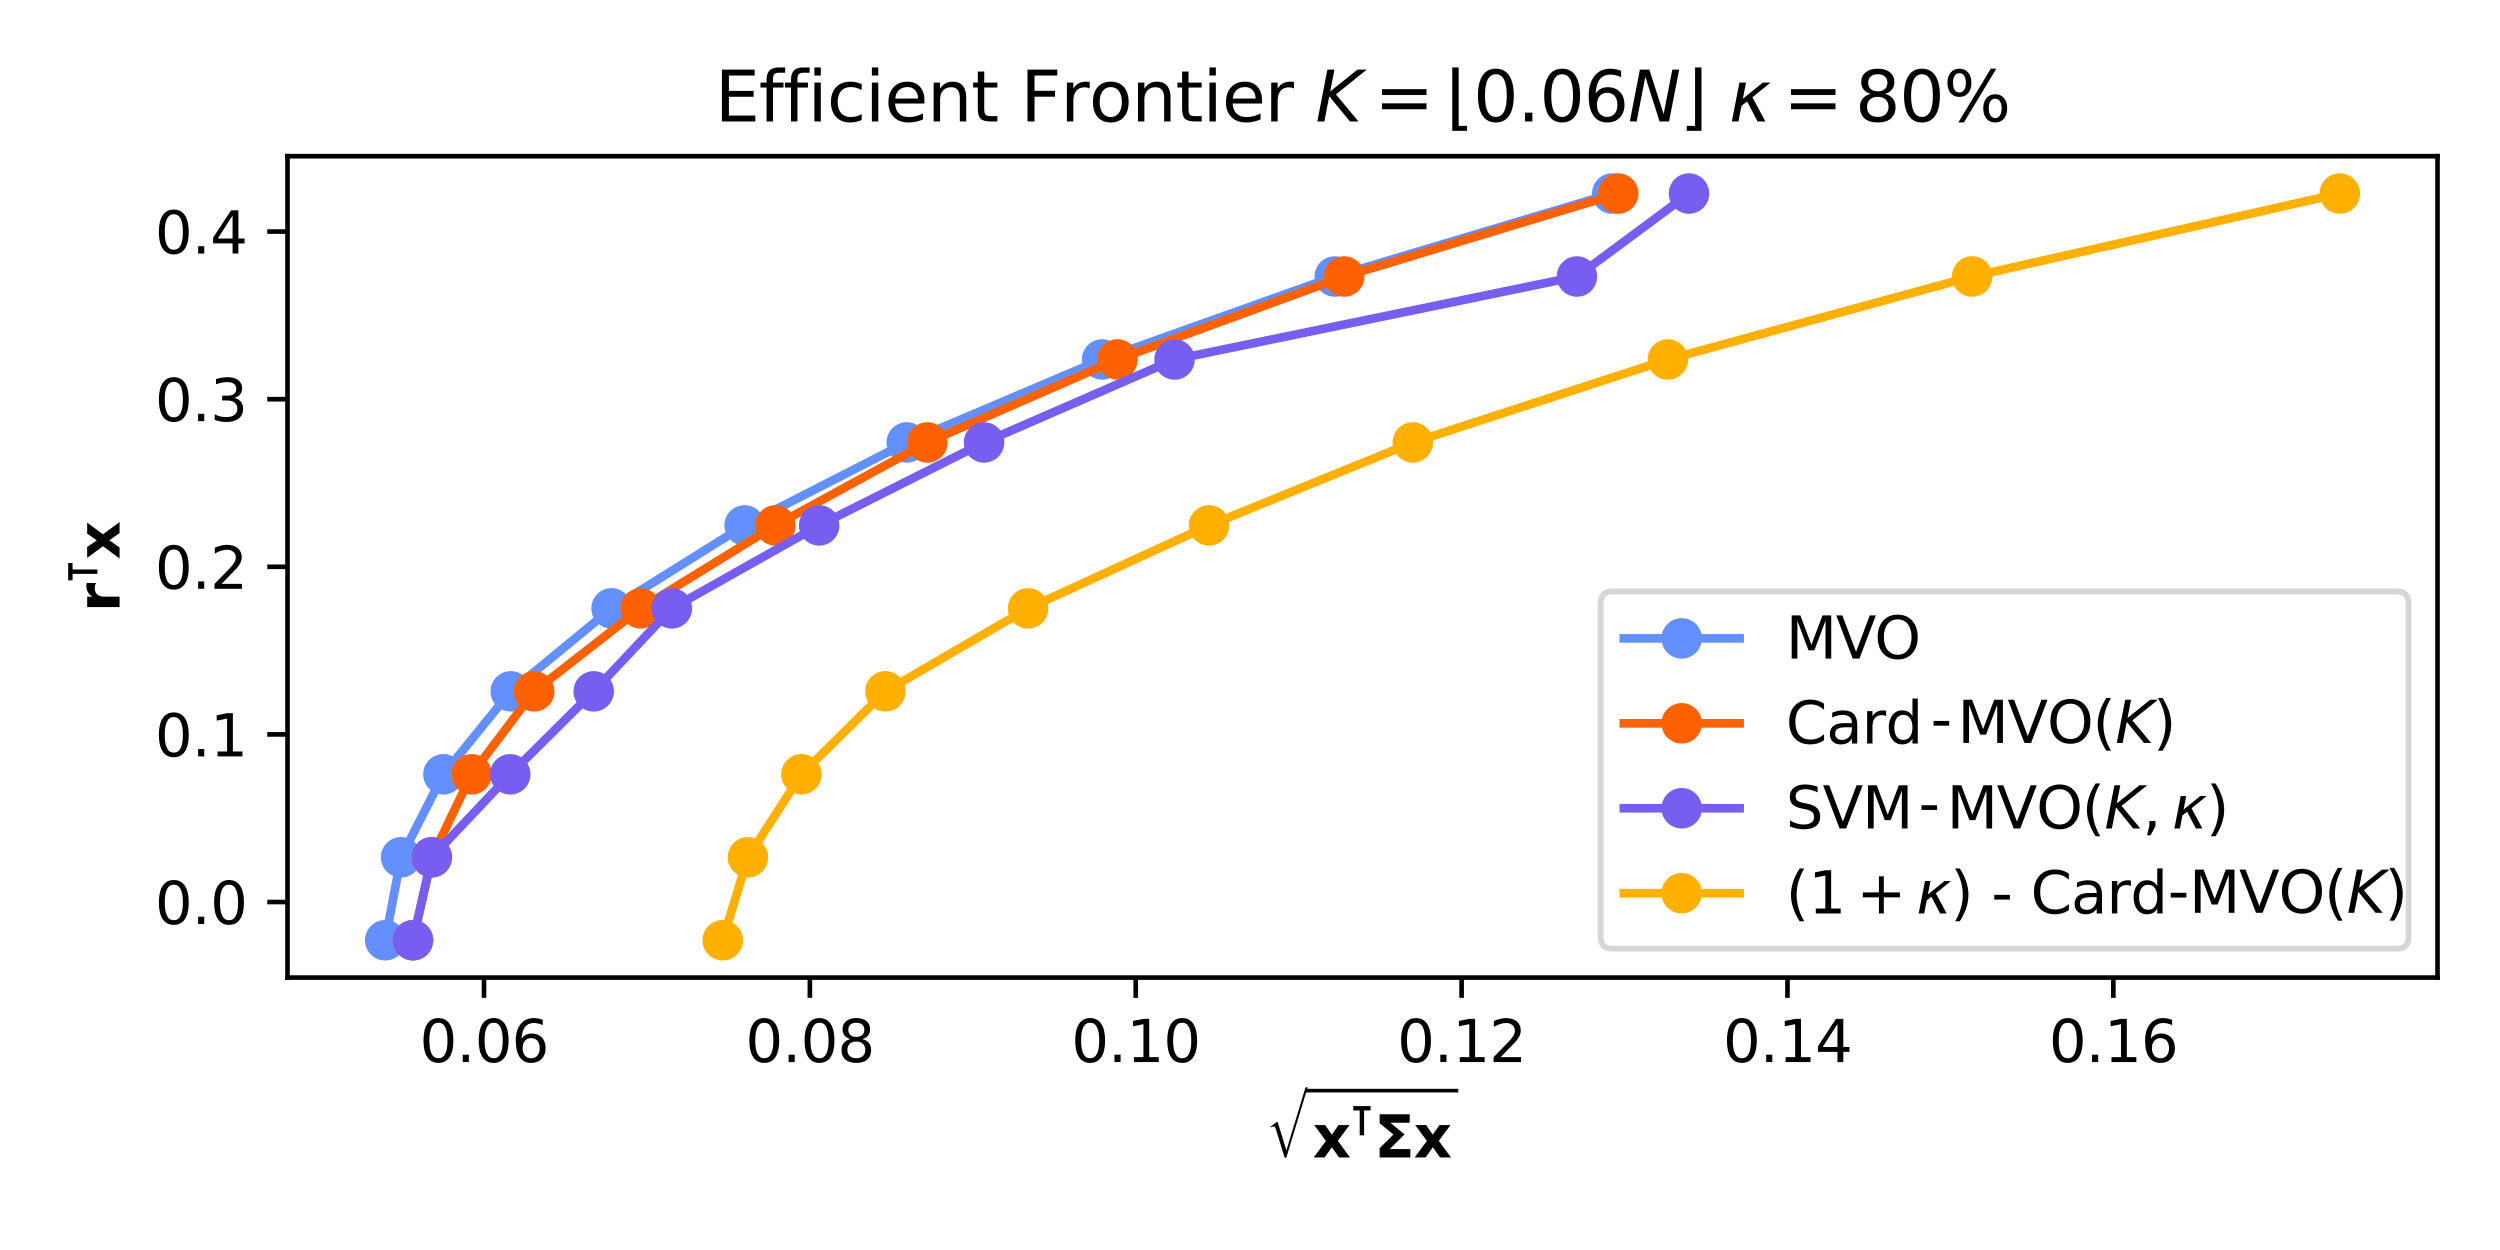 <?xml version="1.0" encoding="UTF-8" standalone="no"?>
<svg
   width="432pt"
   height="216pt"
   viewBox="0 0 432 216"
   version="1.1"
   id="svg181"
   sodipodi:docname="frontier_paper.svg"
   inkscape:version="1.3.2 (091e20e, 2023-11-25, custom)"
   xmlns:inkscape="http://www.inkscape.org/namespaces/inkscape"
   xmlns:sodipodi="http://sodipodi.sourceforge.net/DTD/sodipodi-0.dtd"
   xmlns:xlink="http://www.w3.org/1999/xlink"
   xmlns="http://www.w3.org/2000/svg"
   xmlns:svg="http://www.w3.org/2000/svg"
   xmlns:rdf="http://www.w3.org/1999/02/22-rdf-syntax-ns#"
   xmlns:cc="http://creativecommons.org/ns#"
   xmlns:dc="http://purl.org/dc/elements/1.1/">
  <sodipodi:namedview
     id="namedview181"
     pagecolor="#ffffff"
     bordercolor="#000000"
     borderopacity="0.25"
     inkscape:showpageshadow="2"
     inkscape:pageopacity="0.0"
     inkscape:pagecheckerboard="0"
     inkscape:deskcolor="#d1d1d1"
     inkscape:document-units="pt"
     inkscape:zoom="1.2178819"
     inkscape:cx="331.3129"
     inkscape:cy="98.942267"
     inkscape:window-width="1920"
     inkscape:window-height="1009"
     inkscape:window-x="-8"
     inkscape:window-y="-8"
     inkscape:window-maximized="1"
     inkscape:current-layer="figure_1" />
  <defs
     id="defs1">
    <style
       type="text/css"
       id="style1">*{stroke-linejoin: round; stroke-linecap: butt}</style>
  </defs>
  <g
     id="figure_1">
    <g
       id="patch_1">
      <path
         d="M 0 216  L 432 216  L 432 0  L 0 0  z "
         style="fill: #ffffff"
         id="path1" />
    </g>
    <g
       id="axes_1">
      <g
         id="patch_2">
        <path
           d="M 49.682 168.926  L 421.2 168.926  L 421.2 26.992  L 49.682 26.992  z "
           style="fill: #ffffff"
           id="path2" />
      </g>
      <g
         id="matplotlib.axis_1">
        <g
           id="xtick_1">
          <g
             id="line2d_1">
            <defs
               id="defs2">
              <path
                 id="m6c0355fe6d"
                 d="M 0 0  L 0 3.5  "
                 style="stroke: #000000; stroke-width: 0.8" />
            </defs>
            <g
               id="g2">
              <use
                 xlink:href="#m6c0355fe6d"
                 x="83.637"
                 y="168.926"
                 style="stroke: #000000; stroke-width: 0.8"
                 id="use2" />
            </g>
          </g>
          <g
             id="text_1">
            <!-- 0.06 -->
            <g
               transform="translate(72.505 183.524)scale(0.1 -0.1)"
               id="g6">
              <defs
                 id="defs3">
                <path
                   id="DejaVuSans-30"
                   d="M 2034 4250  Q 1547 4250 1301 3770  Q 1056 3291 1056 2328  Q 1056 1369 1301 889  Q 1547 409 2034 409  Q 2525 409 2770 889  Q 3016 1369 3016 2328  Q 3016 3291 2770 3770  Q 2525 4250 2034 4250  z M 2034 4750  Q 2819 4750 3233 4129  Q 3647 3509 3647 2328  Q 3647 1150 3233 529  Q 2819 -91 2034 -91  Q 1250 -91 836 529  Q 422 1150 422 2328  Q 422 3509 836 4129  Q 1250 4750 2034 4750  z "
                   transform="scale(0.016)" />
                <path
                   id="DejaVuSans-2e"
                   d="M 684 794  L 1344 794  L 1344 0  L 684 0  L 684 794  z "
                   transform="scale(0.016)" />
                <path
                   id="DejaVuSans-36"
                   d="M 2113 2584  Q 1688 2584 1439 2293  Q 1191 2003 1191 1497  Q 1191 994 1439 701  Q 1688 409 2113 409  Q 2538 409 2786 701  Q 3034 994 3034 1497  Q 3034 2003 2786 2293  Q 2538 2584 2113 2584  z M 3366 4563  L 3366 3988  Q 3128 4100 2886 4159  Q 2644 4219 2406 4219  Q 1781 4219 1451 3797  Q 1122 3375 1075 2522  Q 1259 2794 1537 2939  Q 1816 3084 2150 3084  Q 2853 3084 3261 2657  Q 3669 2231 3669 1497  Q 3669 778 3244 343  Q 2819 -91 2113 -91  Q 1303 -91 875 529  Q 447 1150 447 2328  Q 447 3434 972 4092  Q 1497 4750 2381 4750  Q 2619 4750 2861 4703  Q 3103 4656 3366 4563  z "
                   transform="scale(0.016)" />
              </defs>
              <use
                 xlink:href="#DejaVuSans-30"
                 id="use3" />
              <use
                 xlink:href="#DejaVuSans-2e"
                 x="63.623"
                 id="use4" />
              <use
                 xlink:href="#DejaVuSans-30"
                 x="95.41"
                 id="use5" />
              <use
                 xlink:href="#DejaVuSans-36"
                 x="159.033"
                 id="use6" />
            </g>
          </g>
        </g>
        <g
           id="xtick_2">
          <g
             id="line2d_2">
            <g
               id="g7">
              <use
                 xlink:href="#m6c0355fe6d"
                 x="139.947"
                 y="168.926"
                 style="stroke: #000000; stroke-width: 0.8"
                 id="use7" />
            </g>
          </g>
          <g
             id="text_2">
            <!-- 0.08 -->
            <g
               transform="translate(128.814 183.524)scale(0.1 -0.1)"
               id="g11">
              <defs
                 id="defs7">
                <path
                   id="DejaVuSans-38"
                   d="M 2034 2216  Q 1584 2216 1326 1975  Q 1069 1734 1069 1313  Q 1069 891 1326 650  Q 1584 409 2034 409  Q 2484 409 2743 651  Q 3003 894 3003 1313  Q 3003 1734 2745 1975  Q 2488 2216 2034 2216  z M 1403 2484  Q 997 2584 770 2862  Q 544 3141 544 3541  Q 544 4100 942 4425  Q 1341 4750 2034 4750  Q 2731 4750 3128 4425  Q 3525 4100 3525 3541  Q 3525 3141 3298 2862  Q 3072 2584 2669 2484  Q 3125 2378 3379 2068  Q 3634 1759 3634 1313  Q 3634 634 3220 271  Q 2806 -91 2034 -91  Q 1263 -91 848 271  Q 434 634 434 1313  Q 434 1759 690 2068  Q 947 2378 1403 2484  z M 1172 3481  Q 1172 3119 1398 2916  Q 1625 2713 2034 2713  Q 2441 2713 2670 2916  Q 2900 3119 2900 3481  Q 2900 3844 2670 4047  Q 2441 4250 2034 4250  Q 1625 4250 1398 4047  Q 1172 3844 1172 3481  z "
                   transform="scale(0.016)" />
              </defs>
              <use
                 xlink:href="#DejaVuSans-30"
                 id="use8" />
              <use
                 xlink:href="#DejaVuSans-2e"
                 x="63.623"
                 id="use9" />
              <use
                 xlink:href="#DejaVuSans-30"
                 x="95.41"
                 id="use10" />
              <use
                 xlink:href="#DejaVuSans-38"
                 x="159.033"
                 id="use11" />
            </g>
          </g>
        </g>
        <g
           id="xtick_3">
          <g
             id="line2d_3">
            <g
               id="g12">
              <use
                 xlink:href="#m6c0355fe6d"
                 x="196.256"
                 y="168.926"
                 style="stroke: #000000; stroke-width: 0.8"
                 id="use12" />
            </g>
          </g>
          <g
             id="text_3">
            <!-- 0.10 -->
            <g
               transform="translate(185.124 183.524)scale(0.1 -0.1)"
               id="g16">
              <defs
                 id="defs12">
                <path
                   id="DejaVuSans-31"
                   d="M 794 531  L 1825 531  L 1825 4091  L 703 3866  L 703 4441  L 1819 4666  L 2450 4666  L 2450 531  L 3481 531  L 3481 0  L 794 0  L 794 531  z "
                   transform="scale(0.016)" />
              </defs>
              <use
                 xlink:href="#DejaVuSans-30"
                 id="use13" />
              <use
                 xlink:href="#DejaVuSans-2e"
                 x="63.623"
                 id="use14" />
              <use
                 xlink:href="#DejaVuSans-31"
                 x="95.41"
                 id="use15" />
              <use
                 xlink:href="#DejaVuSans-30"
                 x="159.033"
                 id="use16" />
            </g>
          </g>
        </g>
        <g
           id="xtick_4">
          <g
             id="line2d_4">
            <g
               id="g17">
              <use
                 xlink:href="#m6c0355fe6d"
                 x="252.566"
                 y="168.926"
                 style="stroke: #000000; stroke-width: 0.8"
                 id="use17" />
            </g>
          </g>
          <g
             id="text_4">
            <!-- 0.12 -->
            <g
               transform="translate(241.433 183.524)scale(0.1 -0.1)"
               id="g21">
              <defs
                 id="defs17">
                <path
                   id="DejaVuSans-32"
                   d="M 1228 531  L 3431 531  L 3431 0  L 469 0  L 469 531  Q 828 903 1448 1529  Q 2069 2156 2228 2338  Q 2531 2678 2651 2914  Q 2772 3150 2772 3378  Q 2772 3750 2511 3984  Q 2250 4219 1831 4219  Q 1534 4219 1204 4116  Q 875 4013 500 3803  L 500 4441  Q 881 4594 1212 4672  Q 1544 4750 1819 4750  Q 2544 4750 2975 4387  Q 3406 4025 3406 3419  Q 3406 3131 3298 2873  Q 3191 2616 2906 2266  Q 2828 2175 2409 1742  Q 1991 1309 1228 531  z "
                   transform="scale(0.016)" />
              </defs>
              <use
                 xlink:href="#DejaVuSans-30"
                 id="use18" />
              <use
                 xlink:href="#DejaVuSans-2e"
                 x="63.623"
                 id="use19" />
              <use
                 xlink:href="#DejaVuSans-31"
                 x="95.41"
                 id="use20" />
              <use
                 xlink:href="#DejaVuSans-32"
                 x="159.033"
                 id="use21" />
            </g>
          </g>
        </g>
        <g
           id="xtick_5">
          <g
             id="line2d_5">
            <g
               id="g22">
              <use
                 xlink:href="#m6c0355fe6d"
                 x="308.875"
                 y="168.926"
                 style="stroke: #000000; stroke-width: 0.8"
                 id="use22" />
            </g>
          </g>
          <g
             id="text_5">
            <!-- 0.14 -->
            <g
               transform="translate(297.743 183.524)scale(0.1 -0.1)"
               id="g26">
              <defs
                 id="defs22">
                <path
                   id="DejaVuSans-34"
                   d="M 2419 4116  L 825 1625  L 2419 1625  L 2419 4116  z M 2253 4666  L 3047 4666  L 3047 1625  L 3713 1625  L 3713 1100  L 3047 1100  L 3047 0  L 2419 0  L 2419 1100  L 313 1100  L 313 1709  L 2253 4666  z "
                   transform="scale(0.016)" />
              </defs>
              <use
                 xlink:href="#DejaVuSans-30"
                 id="use23" />
              <use
                 xlink:href="#DejaVuSans-2e"
                 x="63.623"
                 id="use24" />
              <use
                 xlink:href="#DejaVuSans-31"
                 x="95.41"
                 id="use25" />
              <use
                 xlink:href="#DejaVuSans-34"
                 x="159.033"
                 id="use26" />
            </g>
          </g>
        </g>
        <g
           id="xtick_6">
          <g
             id="line2d_6">
            <g
               id="g27">
              <use
                 xlink:href="#m6c0355fe6d"
                 x="365.185"
                 y="168.926"
                 style="stroke: #000000; stroke-width: 0.8"
                 id="use27" />
            </g>
          </g>
          <g
             id="text_6">
            <!-- 0.16 -->
            <g
               transform="translate(354.052 183.524)scale(0.1 -0.1)"
               id="g31">
              <use
                 xlink:href="#DejaVuSans-30"
                 id="use28" />
              <use
                 xlink:href="#DejaVuSans-2e"
                 x="63.623"
                 id="use29" />
              <use
                 xlink:href="#DejaVuSans-31"
                 x="95.41"
                 id="use30" />
              <use
                 xlink:href="#DejaVuSans-36"
                 x="159.033"
                 id="use31" />
            </g>
          </g>
        </g>
        <g
           id="text_7">
          <!-- $\sqrt{\bf{x}^{\intercal} \bf{\Sigma} \bf{x}}$ -->
          <g
             transform="translate(218.791 200.024)scale(0.1 -0.1)"
             id="g36">
            <defs
               id="defs31">
              <path
                 id="STIXSizeOneSym-Regular-221a"
                 d="M 6970 9933  L 3373 -1888  L 3104 -1888  L 1626 2918  Q 1555 3149 1465 3251  Q 1376 3354 1229 3354  Q 1011 3354 794 3181  L 717 3309  L 1766 4115  L 1926 4115  L 3379 -602  L 3405 -602  L 6605 9933  L 6970 9933  z "
                 transform="scale(0.016)" />
              <path
                 id="DejaVuSans-Bold-78"
                 d="M 1422 1791  L 159 3500  L 1344 3500  L 2059 2463  L 2784 3500  L 3969 3500  L 2706 1797  L 4031 0  L 2847 0  L 2059 1106  L 1281 0  L 97 0  L 1422 1791  z "
                 transform="scale(0.016)" />
              <path
                 id="DejaVuSans-Bold-22ba"
                 d="M 1400 3838  L 400 3838  L 400 4513  L 3072 4513  L 3072 3838  L 2075 3838  L 2075 0  L 1400 0  L 1400 3838  z "
                 transform="scale(0.016)" />
              <path
                 id="DejaVuSans-Bold-3a3"
                 d="M 1684 909  L 3903 909  L 3903 0  L 588 0  L 588 1003  L 2075 2481  L 588 3703  L 588 4666  L 3834 4666  L 3834 3756  L 1738 3756  L 3278 2494  L 1684 909  z "
                 transform="scale(0.016)" />
            </defs>
            <use
               xlink:href="#STIXSizeOneSym-Regular-221a"
               transform="translate(0 19.109)scale(0.644)"
               id="use32" />
            <use
               xlink:href="#DejaVuSans-Bold-78"
               transform="translate(80.528 0.108)"
               id="use33" />
            <use
               xlink:href="#DejaVuSans-Bold-22ba"
               transform="translate(145.987 38.389)scale(0.7)"
               id="use34" />
            <use
               xlink:href="#DejaVuSans-Bold-3a3"
               transform="translate(186.695 0.108)"
               id="use35" />
            <use
               xlink:href="#DejaVuSans-Bold-78"
               transform="translate(255.005 0.108)"
               id="use36" />
            <path
               d="M 68.028 112.5  L 68.028 118.75  L 332.007 118.75  L 332.007 112.5  L 68.028 112.5  z "
               id="path36" />
          </g>
        </g>
      </g>
      <g
         id="matplotlib.axis_2">
        <g
           id="ytick_1">
          <g
             id="line2d_7">
            <defs
               id="defs36">
              <path
                 id="m2e96ebf4ac"
                 d="M 0 0  L -3.5 0  "
                 style="stroke: #000000; stroke-width: 0.8" />
            </defs>
            <g
               id="g37">
              <use
                 xlink:href="#m2e96ebf4ac"
                 x="49.682"
                 y="155.871"
                 style="stroke: #000000; stroke-width: 0.8"
                 id="use37" />
            </g>
          </g>
          <g
             id="text_8">
            <!-- 0.0 -->
            <g
               transform="translate(26.779 159.671)scale(0.1 -0.1)"
               id="g40">
              <use
                 xlink:href="#DejaVuSans-30"
                 id="use38" />
              <use
                 xlink:href="#DejaVuSans-2e"
                 x="63.623"
                 id="use39" />
              <use
                 xlink:href="#DejaVuSans-30"
                 x="95.41"
                 id="use40" />
            </g>
          </g>
        </g>
        <g
           id="ytick_2">
          <g
             id="line2d_8">
            <g
               id="g41">
              <use
                 xlink:href="#m2e96ebf4ac"
                 x="49.682"
                 y="126.907"
                 style="stroke: #000000; stroke-width: 0.8"
                 id="use41" />
            </g>
          </g>
          <g
             id="text_9">
            <!-- 0.1 -->
            <g
               transform="translate(26.779 130.707)scale(0.1 -0.1)"
               id="g44">
              <use
                 xlink:href="#DejaVuSans-30"
                 id="use42" />
              <use
                 xlink:href="#DejaVuSans-2e"
                 x="63.623"
                 id="use43" />
              <use
                 xlink:href="#DejaVuSans-31"
                 x="95.41"
                 id="use44" />
            </g>
          </g>
        </g>
        <g
           id="ytick_3">
          <g
             id="line2d_9">
            <g
               id="g45">
              <use
                 xlink:href="#m2e96ebf4ac"
                 x="49.682"
                 y="97.943"
                 style="stroke: #000000; stroke-width: 0.8"
                 id="use45" />
            </g>
          </g>
          <g
             id="text_10">
            <!-- 0.2 -->
            <g
               transform="translate(26.779 101.742)scale(0.1 -0.1)"
               id="g48">
              <use
                 xlink:href="#DejaVuSans-30"
                 id="use46" />
              <use
                 xlink:href="#DejaVuSans-2e"
                 x="63.623"
                 id="use47" />
              <use
                 xlink:href="#DejaVuSans-32"
                 x="95.41"
                 id="use48" />
            </g>
          </g>
        </g>
        <g
           id="ytick_4">
          <g
             id="line2d_10">
            <g
               id="g49">
              <use
                 xlink:href="#m2e96ebf4ac"
                 x="49.682"
                 y="68.979"
                 style="stroke: #000000; stroke-width: 0.8"
                 id="use49" />
            </g>
          </g>
          <g
             id="text_11">
            <!-- 0.3 -->
            <g
               transform="translate(26.779 72.778)scale(0.1 -0.1)"
               id="g52">
              <defs
                 id="defs49">
                <path
                   id="DejaVuSans-33"
                   d="M 2597 2516  Q 3050 2419 3304 2112  Q 3559 1806 3559 1356  Q 3559 666 3084 287  Q 2609 -91 1734 -91  Q 1441 -91 1130 -33  Q 819 25 488 141  L 488 750  Q 750 597 1062 519  Q 1375 441 1716 441  Q 2309 441 2620 675  Q 2931 909 2931 1356  Q 2931 1769 2642 2001  Q 2353 2234 1838 2234  L 1294 2234  L 1294 2753  L 1863 2753  Q 2328 2753 2575 2939  Q 2822 3125 2822 3475  Q 2822 3834 2567 4026  Q 2313 4219 1838 4219  Q 1578 4219 1281 4162  Q 984 4106 628 3988  L 628 4550  Q 988 4650 1302 4700  Q 1616 4750 1894 4750  Q 2613 4750 3031 4423  Q 3450 4097 3450 3541  Q 3450 3153 3228 2886  Q 3006 2619 2597 2516  z "
                   transform="scale(0.016)" />
              </defs>
              <use
                 xlink:href="#DejaVuSans-30"
                 id="use50" />
              <use
                 xlink:href="#DejaVuSans-2e"
                 x="63.623"
                 id="use51" />
              <use
                 xlink:href="#DejaVuSans-33"
                 x="95.41"
                 id="use52" />
            </g>
          </g>
        </g>
        <g
           id="ytick_5">
          <g
             id="line2d_11">
            <g
               id="g53">
              <use
                 xlink:href="#m2e96ebf4ac"
                 x="49.682"
                 y="40.015"
                 style="stroke: #000000; stroke-width: 0.8"
                 id="use53" />
            </g>
          </g>
          <g
             id="text_12">
            <!-- 0.4 -->
            <g
               transform="translate(26.779 43.814)scale(0.1 -0.1)"
               id="g56">
              <use
                 xlink:href="#DejaVuSans-30"
                 id="use54" />
              <use
                 xlink:href="#DejaVuSans-2e"
                 x="63.623"
                 id="use55" />
              <use
                 xlink:href="#DejaVuSans-34"
                 x="95.41"
                 id="use56" />
            </g>
          </g>
        </g>
        <g
           id="text_13">
          <!-- $\bf{r}^{\intercal} \bf{x}$ -->
          <g
             transform="translate(20.699 105.759)rotate(-90)scale(0.1 -0.1)"
             id="g59">
            <defs
               id="defs56">
              <path
                 id="DejaVuSans-Bold-72"
                 d="M 3138 2547  Q 2991 2616 2845 2648  Q 2700 2681 2553 2681  Q 2122 2681 1889 2404  Q 1656 2128 1656 1613  L 1656 0  L 538 0  L 538 3500  L 1656 3500  L 1656 2925  Q 1872 3269 2151 3426  Q 2431 3584 2822 3584  Q 2878 3584 2943 3579  Q 3009 3575 3134 3559  L 3138 2547  z "
                 transform="scale(0.016)" />
            </defs>
            <use
               xlink:href="#DejaVuSans-Bold-72"
               transform="translate(0 0.358)"
               id="use57" />
            <use
               xlink:href="#DejaVuSans-Bold-22ba"
               transform="translate(50.273 38.639)scale(0.7)"
               id="use58" />
            <use
               xlink:href="#DejaVuSans-Bold-78"
               transform="translate(90.981 0.358)"
               id="use59" />
          </g>
        </g>
      </g>
      <g
         id="line2d_12">
        <path
           d="M 66.569 162.474  L 69.308 148.138  L 76.624 133.801  L 88.263 119.464  L 105.682 105.128  L 128.668 90.791  L 156.689 76.454  L 190.448 62.117  L 230.649 47.781  L 278.588 33.444  "
           clip-path="url(#p2af0d336e4)"
           style="fill: none; stroke: #648fff; stroke-width: 1.5; stroke-linecap: square"
           id="path59" />
        <defs
           id="defs59">
          <path
             id="m2a692ca1d4"
             d="M 0 3  C 0.796 3 1.559 2.684 2.121 2.121  C 2.684 1.559 3 0.796 3 0  C 3 -0.796 2.684 -1.559 2.121 -2.121  C 1.559 -2.684 0.796 -3 0 -3  C -0.796 -3 -1.559 -2.684 -2.121 -2.121  C -2.684 -1.559 -3 -0.796 -3 0  C -3 0.796 -2.684 1.559 -2.121 2.121  C -1.559 2.684 -0.796 3 0 3  z "
             style="stroke: #648fff" />
        </defs>
        <g
           clip-path="url(#p2af0d336e4)"
           id="g69">
          <use
             xlink:href="#m2a692ca1d4"
             x="66.569"
             y="162.474"
             style="fill: #648fff; stroke: #648fff"
             id="use60" />
          <use
             xlink:href="#m2a692ca1d4"
             x="69.308"
             y="148.138"
             style="fill: #648fff; stroke: #648fff"
             id="use61" />
          <use
             xlink:href="#m2a692ca1d4"
             x="76.624"
             y="133.801"
             style="fill: #648fff; stroke: #648fff"
             id="use62" />
          <use
             xlink:href="#m2a692ca1d4"
             x="88.263"
             y="119.464"
             style="fill: #648fff; stroke: #648fff"
             id="use63" />
          <use
             xlink:href="#m2a692ca1d4"
             x="105.682"
             y="105.128"
             style="fill: #648fff; stroke: #648fff"
             id="use64" />
          <use
             xlink:href="#m2a692ca1d4"
             x="128.668"
             y="90.791"
             style="fill: #648fff; stroke: #648fff"
             id="use65" />
          <use
             xlink:href="#m2a692ca1d4"
             x="156.689"
             y="76.454"
             style="fill: #648fff; stroke: #648fff"
             id="use66" />
          <use
             xlink:href="#m2a692ca1d4"
             x="190.448"
             y="62.117"
             style="fill: #648fff; stroke: #648fff"
             id="use67" />
          <use
             xlink:href="#m2a692ca1d4"
             x="230.649"
             y="47.781"
             style="fill: #648fff; stroke: #648fff"
             id="use68" />
          <use
             xlink:href="#m2a692ca1d4"
             x="278.588"
             y="33.444"
             style="fill: #648fff; stroke: #648fff"
             id="use69" />
        </g>
      </g>
      <g
         id="line2d_13">
        <path
           d="M 71.369 162.474  L 74.618 148.138  L 81.504 133.801  L 92.317 119.464  L 110.699 105.128  L 133.999 90.791  L 160.257 76.454  L 193.102 62.117  L 232.293 47.781  L 279.638 33.444  "
           clip-path="url(#p2af0d336e4)"
           style="fill: none; stroke: #fe6100; stroke-width: 1.5; stroke-linecap: square"
           id="path69" />
        <defs
           id="defs69">
          <path
             id="mf602838d84"
             d="M 0 3  C 0.796 3 1.559 2.684 2.121 2.121  C 2.684 1.559 3 0.796 3 0  C 3 -0.796 2.684 -1.559 2.121 -2.121  C 1.559 -2.684 0.796 -3 0 -3  C -0.796 -3 -1.559 -2.684 -2.121 -2.121  C -2.684 -1.559 -3 -0.796 -3 0  C -3 0.796 -2.684 1.559 -2.121 2.121  C -1.559 2.684 -0.796 3 0 3  z "
             style="stroke: #fe6100" />
        </defs>
        <g
           clip-path="url(#p2af0d336e4)"
           id="g79">
          <use
             xlink:href="#mf602838d84"
             x="71.369"
             y="162.474"
             style="fill: #fe6100; stroke: #fe6100"
             id="use70" />
          <use
             xlink:href="#mf602838d84"
             x="74.618"
             y="148.138"
             style="fill: #fe6100; stroke: #fe6100"
             id="use71" />
          <use
             xlink:href="#mf602838d84"
             x="81.504"
             y="133.801"
             style="fill: #fe6100; stroke: #fe6100"
             id="use72" />
          <use
             xlink:href="#mf602838d84"
             x="92.317"
             y="119.464"
             style="fill: #fe6100; stroke: #fe6100"
             id="use73" />
          <use
             xlink:href="#mf602838d84"
             x="110.699"
             y="105.128"
             style="fill: #fe6100; stroke: #fe6100"
             id="use74" />
          <use
             xlink:href="#mf602838d84"
             x="133.999"
             y="90.791"
             style="fill: #fe6100; stroke: #fe6100"
             id="use75" />
          <use
             xlink:href="#mf602838d84"
             x="160.257"
             y="76.454"
             style="fill: #fe6100; stroke: #fe6100"
             id="use76" />
          <use
             xlink:href="#mf602838d84"
             x="193.102"
             y="62.117"
             style="fill: #fe6100; stroke: #fe6100"
             id="use77" />
          <use
             xlink:href="#mf602838d84"
             x="232.293"
             y="47.781"
             style="fill: #fe6100; stroke: #fe6100"
             id="use78" />
          <use
             xlink:href="#mf602838d84"
             x="279.638"
             y="33.444"
             style="fill: #fe6100; stroke: #fe6100"
             id="use79" />
        </g>
      </g>
      <g
         id="line2d_14">
        <path
           d="M 71.369 162.474  L 74.618 148.138  L 88.17 133.801  L 102.595 119.464  L 116.094 105.128  L 141.548 90.791  L 170.042 76.454  L 202.962 62.117  L 272.496 47.781  L 291.859 33.444  "
           clip-path="url(#p2af0d336e4)"
           style="fill: none; stroke: #785ef0; stroke-width: 1.5; stroke-linecap: square"
           id="path79" />
        <defs
           id="defs79">
          <path
             id="mf2c8d31795"
             d="M 0 3  C 0.796 3 1.559 2.684 2.121 2.121  C 2.684 1.559 3 0.796 3 0  C 3 -0.796 2.684 -1.559 2.121 -2.121  C 1.559 -2.684 0.796 -3 0 -3  C -0.796 -3 -1.559 -2.684 -2.121 -2.121  C -2.684 -1.559 -3 -0.796 -3 0  C -3 0.796 -2.684 1.559 -2.121 2.121  C -1.559 2.684 -0.796 3 0 3  z "
             style="stroke: #785ef0" />
        </defs>
        <g
           clip-path="url(#p2af0d336e4)"
           id="g89">
          <use
             xlink:href="#mf2c8d31795"
             x="71.369"
             y="162.474"
             style="fill: #785ef0; stroke: #785ef0"
             id="use80" />
          <use
             xlink:href="#mf2c8d31795"
             x="74.618"
             y="148.138"
             style="fill: #785ef0; stroke: #785ef0"
             id="use81" />
          <use
             xlink:href="#mf2c8d31795"
             x="88.17"
             y="133.801"
             style="fill: #785ef0; stroke: #785ef0"
             id="use82" />
          <use
             xlink:href="#mf2c8d31795"
             x="102.595"
             y="119.464"
             style="fill: #785ef0; stroke: #785ef0"
             id="use83" />
          <use
             xlink:href="#mf2c8d31795"
             x="116.094"
             y="105.128"
             style="fill: #785ef0; stroke: #785ef0"
             id="use84" />
          <use
             xlink:href="#mf2c8d31795"
             x="141.548"
             y="90.791"
             style="fill: #785ef0; stroke: #785ef0"
             id="use85" />
          <use
             xlink:href="#mf2c8d31795"
             x="170.042"
             y="76.454"
             style="fill: #785ef0; stroke: #785ef0"
             id="use86" />
          <use
             xlink:href="#mf2c8d31795"
             x="202.962"
             y="62.117"
             style="fill: #785ef0; stroke: #785ef0"
             id="use87" />
          <use
             xlink:href="#mf2c8d31795"
             x="272.496"
             y="47.781"
             style="fill: #785ef0; stroke: #785ef0"
             id="use88" />
          <use
             xlink:href="#mf2c8d31795"
             x="291.859"
             y="33.444"
             style="fill: #785ef0; stroke: #785ef0"
             id="use89" />
        </g>
      </g>
      <g
         id="line2d_15">
        <path
           d="M 124.89 162.474  L 129.249 148.138  L 138.488 133.801  L 152.995 119.464  L 177.657 105.128  L 208.918 90.791  L 244.146 76.454  L 288.213 62.117  L 340.792 47.781  L 404.313 33.444  "
           clip-path="url(#p2af0d336e4)"
           style="fill: none; stroke: #ffb000; stroke-width: 1.5; stroke-linecap: square"
           id="path89" />
        <defs
           id="defs89">
          <path
             id="mcf13e401c0"
             d="M 0 3  C 0.796 3 1.559 2.684 2.121 2.121  C 2.684 1.559 3 0.796 3 0  C 3 -0.796 2.684 -1.559 2.121 -2.121  C 1.559 -2.684 0.796 -3 0 -3  C -0.796 -3 -1.559 -2.684 -2.121 -2.121  C -2.684 -1.559 -3 -0.796 -3 0  C -3 0.796 -2.684 1.559 -2.121 2.121  C -1.559 2.684 -0.796 3 0 3  z "
             style="stroke: #ffb000" />
        </defs>
        <g
           clip-path="url(#p2af0d336e4)"
           id="g99">
          <use
             xlink:href="#mcf13e401c0"
             x="124.89"
             y="162.474"
             style="fill: #ffb000; stroke: #ffb000"
             id="use90" />
          <use
             xlink:href="#mcf13e401c0"
             x="129.249"
             y="148.138"
             style="fill: #ffb000; stroke: #ffb000"
             id="use91" />
          <use
             xlink:href="#mcf13e401c0"
             x="138.488"
             y="133.801"
             style="fill: #ffb000; stroke: #ffb000"
             id="use92" />
          <use
             xlink:href="#mcf13e401c0"
             x="152.995"
             y="119.464"
             style="fill: #ffb000; stroke: #ffb000"
             id="use93" />
          <use
             xlink:href="#mcf13e401c0"
             x="177.657"
             y="105.128"
             style="fill: #ffb000; stroke: #ffb000"
             id="use94" />
          <use
             xlink:href="#mcf13e401c0"
             x="208.918"
             y="90.791"
             style="fill: #ffb000; stroke: #ffb000"
             id="use95" />
          <use
             xlink:href="#mcf13e401c0"
             x="244.146"
             y="76.454"
             style="fill: #ffb000; stroke: #ffb000"
             id="use96" />
          <use
             xlink:href="#mcf13e401c0"
             x="288.213"
             y="62.117"
             style="fill: #ffb000; stroke: #ffb000"
             id="use97" />
          <use
             xlink:href="#mcf13e401c0"
             x="340.792"
             y="47.781"
             style="fill: #ffb000; stroke: #ffb000"
             id="use98" />
          <use
             xlink:href="#mcf13e401c0"
             x="404.313"
             y="33.444"
             style="fill: #ffb000; stroke: #ffb000"
             id="use99" />
        </g>
      </g>
      <g
         id="patch_3">
        <path
           d="M 49.682 168.926  L 49.682 26.992  "
           style="fill: none; stroke: #000000; stroke-width: 0.8; stroke-linejoin: miter; stroke-linecap: square"
           id="path99" />
      </g>
      <g
         id="patch_4">
        <path
           d="M 421.2 168.926  L 421.2 26.992  "
           style="fill: none; stroke: #000000; stroke-width: 0.8; stroke-linejoin: miter; stroke-linecap: square"
           id="path100" />
      </g>
      <g
         id="patch_5">
        <path
           d="M 49.682 168.926  L 421.2 168.926  "
           style="fill: none; stroke: #000000; stroke-width: 0.8; stroke-linejoin: miter; stroke-linecap: square"
           id="path101" />
      </g>
      <g
         id="patch_6">
        <path
           d="M 49.682 26.992  L 421.2 26.992  "
           style="fill: none; stroke: #000000; stroke-width: 0.8; stroke-linejoin: miter; stroke-linecap: square"
           id="path102" />
      </g>
      <g
         id="text_14">
        <!-- Efficient Frontier $K = \lfloor 0.06N \rfloor$ $\it{\kappa} = 80\%$ -->
        <g
           transform="translate(123.541 20.992)scale(0.12 -0.12)"
           id="g135">
          <defs
             id="defs102">
            <path
               id="DejaVuSans-45"
               d="M 628 4666  L 3578 4666  L 3578 4134  L 1259 4134  L 1259 2753  L 3481 2753  L 3481 2222  L 1259 2222  L 1259 531  L 3634 531  L 3634 0  L 628 0  L 628 4666  z "
               transform="scale(0.016)" />
            <path
               id="DejaVuSans-66"
               d="M 2375 4863  L 2375 4384  L 1825 4384  Q 1516 4384 1395 4259  Q 1275 4134 1275 3809  L 1275 3500  L 2222 3500  L 2222 3053  L 1275 3053  L 1275 0  L 697 0  L 697 3053  L 147 3053  L 147 3500  L 697 3500  L 697 3744  Q 697 4328 969 4595  Q 1241 4863 1831 4863  L 2375 4863  z "
               transform="scale(0.016)" />
            <path
               id="DejaVuSans-69"
               d="M 603 3500  L 1178 3500  L 1178 0  L 603 0  L 603 3500  z M 603 4863  L 1178 4863  L 1178 4134  L 603 4134  L 603 4863  z "
               transform="scale(0.016)" />
            <path
               id="DejaVuSans-63"
               d="M 3122 3366  L 3122 2828  Q 2878 2963 2633 3030  Q 2388 3097 2138 3097  Q 1578 3097 1268 2742  Q 959 2388 959 1747  Q 959 1106 1268 751  Q 1578 397 2138 397  Q 2388 397 2633 464  Q 2878 531 3122 666  L 3122 134  Q 2881 22 2623 -34  Q 2366 -91 2075 -91  Q 1284 -91 818 406  Q 353 903 353 1747  Q 353 2603 823 3093  Q 1294 3584 2113 3584  Q 2378 3584 2631 3529  Q 2884 3475 3122 3366  z "
               transform="scale(0.016)" />
            <path
               id="DejaVuSans-65"
               d="M 3597 1894  L 3597 1613  L 953 1613  Q 991 1019 1311 708  Q 1631 397 2203 397  Q 2534 397 2845 478  Q 3156 559 3463 722  L 3463 178  Q 3153 47 2828 -22  Q 2503 -91 2169 -91  Q 1331 -91 842 396  Q 353 884 353 1716  Q 353 2575 817 3079  Q 1281 3584 2069 3584  Q 2775 3584 3186 3129  Q 3597 2675 3597 1894  z M 3022 2063  Q 3016 2534 2758 2815  Q 2500 3097 2075 3097  Q 1594 3097 1305 2825  Q 1016 2553 972 2059  L 3022 2063  z "
               transform="scale(0.016)" />
            <path
               id="DejaVuSans-6e"
               d="M 3513 2113  L 3513 0  L 2938 0  L 2938 2094  Q 2938 2591 2744 2837  Q 2550 3084 2163 3084  Q 1697 3084 1428 2787  Q 1159 2491 1159 1978  L 1159 0  L 581 0  L 581 3500  L 1159 3500  L 1159 2956  Q 1366 3272 1645 3428  Q 1925 3584 2291 3584  Q 2894 3584 3203 3211  Q 3513 2838 3513 2113  z "
               transform="scale(0.016)" />
            <path
               id="DejaVuSans-74"
               d="M 1172 4494  L 1172 3500  L 2356 3500  L 2356 3053  L 1172 3053  L 1172 1153  Q 1172 725 1289 603  Q 1406 481 1766 481  L 2356 481  L 2356 0  L 1766 0  Q 1100 0 847 248  Q 594 497 594 1153  L 594 3053  L 172 3053  L 172 3500  L 594 3500  L 594 4494  L 1172 4494  z "
               transform="scale(0.016)" />
            <path
               id="DejaVuSans-20"
               transform="scale(0.016)" />
            <path
               id="DejaVuSans-46"
               d="M 628 4666  L 3309 4666  L 3309 4134  L 1259 4134  L 1259 2759  L 3109 2759  L 3109 2228  L 1259 2228  L 1259 0  L 628 0  L 628 4666  z "
               transform="scale(0.016)" />
            <path
               id="DejaVuSans-72"
               d="M 2631 2963  Q 2534 3019 2420 3045  Q 2306 3072 2169 3072  Q 1681 3072 1420 2755  Q 1159 2438 1159 1844  L 1159 0  L 581 0  L 581 3500  L 1159 3500  L 1159 2956  Q 1341 3275 1631 3429  Q 1922 3584 2338 3584  Q 2397 3584 2469 3576  Q 2541 3569 2628 3553  L 2631 2963  z "
               transform="scale(0.016)" />
            <path
               id="DejaVuSans-6f"
               d="M 1959 3097  Q 1497 3097 1228 2736  Q 959 2375 959 1747  Q 959 1119 1226 758  Q 1494 397 1959 397  Q 2419 397 2687 759  Q 2956 1122 2956 1747  Q 2956 2369 2687 2733  Q 2419 3097 1959 3097  z M 1959 3584  Q 2709 3584 3137 3096  Q 3566 2609 3566 1747  Q 3566 888 3137 398  Q 2709 -91 1959 -91  Q 1206 -91 779 398  Q 353 888 353 1747  Q 353 2609 779 3096  Q 1206 3584 1959 3584  z "
               transform="scale(0.016)" />
            <path
               id="DejaVuSans-Oblique-4b"
               d="M 1081 4666  L 1716 4666  L 1331 2700  L 3781 4666  L 4622 4666  L 1850 2438  L 3878 0  L 3109 0  L 1247 2272  L 806 0  L 172 0  L 1081 4666  z "
               transform="scale(0.016)" />
            <path
               id="DejaVuSans-3d"
               d="M 678 2906  L 4684 2906  L 4684 2381  L 678 2381  L 678 2906  z M 678 1631  L 4684 1631  L 4684 1100  L 678 1100  L 678 1631  z "
               transform="scale(0.016)" />
            <path
               id="DejaVuSans-230a"
               d="M 550 -844  L 550 4863  L 1125 4863  L 1125 -397  L 1875 -397  L 1875 -844  L 550 -844  z "
               transform="scale(0.016)" />
            <path
               id="DejaVuSans-Oblique-4e"
               d="M 1081 4666  L 1931 4666  L 3219 666  L 4000 4666  L 4616 4666  L 3706 0  L 2853 0  L 1569 4025  L 788 0  L 172 0  L 1081 4666  z "
               transform="scale(0.016)" />
            <path
               id="DejaVuSans-230b"
               d="M 1947 -844  L 622 -844  L 622 -397  L 1372 -397  L 1372 4863  L 1947 4863  L 1947 -844  z "
               transform="scale(0.016)" />
            <path
               id="DejaVuSans-Oblique-3ba"
               d="M 938 3500  L 1531 3500  L 1247 2047  L 3041 3500  L 3741 3500  L 2106 2181  L 3275 0  L 2572 0  L 1628 1806  L 1122 1403  L 850 0  L 256 0  L 938 3500  z "
               transform="scale(0.016)" />
            <path
               id="DejaVuSans-25"
               d="M 4653 2053  Q 4381 2053 4226 1822  Q 4072 1591 4072 1178  Q 4072 772 4226 539  Q 4381 306 4653 306  Q 4919 306 5073 539  Q 5228 772 5228 1178  Q 5228 1588 5073 1820  Q 4919 2053 4653 2053  z M 4653 2450  Q 5147 2450 5437 2106  Q 5728 1763 5728 1178  Q 5728 594 5436 251  Q 5144 -91 4653 -91  Q 4153 -91 3862 251  Q 3572 594 3572 1178  Q 3572 1766 3864 2108  Q 4156 2450 4653 2450  z M 1428 4353  Q 1159 4353 1004 4120  Q 850 3888 850 3481  Q 850 3069 1003 2837  Q 1156 2606 1428 2606  Q 1700 2606 1854 2837  Q 2009 3069 2009 3481  Q 2009 3884 1853 4118  Q 1697 4353 1428 4353  z M 4250 4750  L 4750 4750  L 1831 -91  L 1331 -91  L 4250 4750  z M 1428 4750  Q 1922 4750 2215 4408  Q 2509 4066 2509 3481  Q 2509 2891 2217 2550  Q 1925 2209 1428 2209  Q 931 2209 642 2551  Q 353 2894 353 3481  Q 353 4063 643 4406  Q 934 4750 1428 4750  z "
               transform="scale(0.016)" />
          </defs>
          <use
             xlink:href="#DejaVuSans-45"
             transform="translate(0 0.016)"
             id="use102" />
          <use
             xlink:href="#DejaVuSans-66"
             transform="translate(63.184 0.016)"
             id="use103" />
          <use
             xlink:href="#DejaVuSans-66"
             transform="translate(98.389 0.016)"
             id="use104" />
          <use
             xlink:href="#DejaVuSans-69"
             transform="translate(133.594 0.016)"
             id="use105" />
          <use
             xlink:href="#DejaVuSans-63"
             transform="translate(161.377 0.016)"
             id="use106" />
          <use
             xlink:href="#DejaVuSans-69"
             transform="translate(216.357 0.016)"
             id="use107" />
          <use
             xlink:href="#DejaVuSans-65"
             transform="translate(244.141 0.016)"
             id="use108" />
          <use
             xlink:href="#DejaVuSans-6e"
             transform="translate(305.664 0.016)"
             id="use109" />
          <use
             xlink:href="#DejaVuSans-74"
             transform="translate(369.043 0.016)"
             id="use110" />
          <use
             xlink:href="#DejaVuSans-20"
             transform="translate(408.252 0.016)"
             id="use111" />
          <use
             xlink:href="#DejaVuSans-46"
             transform="translate(440.039 0.016)"
             id="use112" />
          <use
             xlink:href="#DejaVuSans-72"
             transform="translate(497.559 0.016)"
             id="use113" />
          <use
             xlink:href="#DejaVuSans-6f"
             transform="translate(538.672 0.016)"
             id="use114" />
          <use
             xlink:href="#DejaVuSans-6e"
             transform="translate(599.854 0.016)"
             id="use115" />
          <use
             xlink:href="#DejaVuSans-74"
             transform="translate(663.232 0.016)"
             id="use116" />
          <use
             xlink:href="#DejaVuSans-69"
             transform="translate(702.441 0.016)"
             id="use117" />
          <use
             xlink:href="#DejaVuSans-65"
             transform="translate(730.225 0.016)"
             id="use118" />
          <use
             xlink:href="#DejaVuSans-72"
             transform="translate(791.748 0.016)"
             id="use119" />
          <use
             xlink:href="#DejaVuSans-20"
             transform="translate(832.861 0.016)"
             id="use120" />
          <use
             xlink:href="#DejaVuSans-Oblique-4b"
             transform="translate(864.648 0.016)"
             id="use121" />
          <use
             xlink:href="#DejaVuSans-3d"
             transform="translate(949.707 0.016)"
             id="use122" />
          <use
             xlink:href="#DejaVuSans-230a"
             transform="translate(1052.979 0.016)"
             id="use123" />
          <use
             xlink:href="#DejaVuSans-30"
             transform="translate(1091.992 0.016)"
             id="use124" />
          <use
             xlink:href="#DejaVuSans-2e"
             transform="translate(1155.615 0.016)"
             id="use125" />
          <use
             xlink:href="#DejaVuSans-30"
             transform="translate(1187.402 0.016)"
             id="use126" />
          <use
             xlink:href="#DejaVuSans-36"
             transform="translate(1251.025 0.016)"
             id="use127" />
          <use
             xlink:href="#DejaVuSans-Oblique-4e"
             transform="translate(1314.648 0.016)"
             id="use128" />
          <use
             xlink:href="#DejaVuSans-230b"
             transform="translate(1389.453 0.016)"
             id="use129" />
          <use
             xlink:href="#DejaVuSans-20"
             transform="translate(1428.467 0.016)"
             id="use130" />
          <use
             xlink:href="#DejaVuSans-Oblique-3ba"
             transform="translate(1460.254 0.016)"
             id="use131" />
          <use
             xlink:href="#DejaVuSans-3d"
             transform="translate(1538.672 0.016)"
             id="use132" />
          <use
             xlink:href="#DejaVuSans-38"
             transform="translate(1641.943 0.016)"
             id="use133" />
          <use
             xlink:href="#DejaVuSans-30"
             transform="translate(1705.566 0.016)"
             id="use134" />
          <use
             xlink:href="#DejaVuSans-25"
             transform="translate(1769.189 0.016)"
             id="use135" />
        </g>
      </g>
      <g
         id="legend_1">
        <g
           id="patch_7">
          <path
             d="M 278.6 163.926  L 414.2 163.926  Q 416.2 163.926 416.2 161.926  L 416.2 104.213  Q 416.2 102.213 414.2 102.213  L 278.6 102.213  Q 276.6 102.213 276.6 104.213  L 276.6 161.926  Q 276.6 163.926 278.6 163.926  z "
             style="fill: #ffffff; opacity: 0.8; stroke: #cccccc; stroke-linejoin: miter"
             id="path135" />
        </g>
        <use
           xlink:href="#DejaVuSans-2d"
           transform="matrix(0.1,0,0,-0.1,374.605,157.489)"
           id="use170-1-3-7"
           style="stroke-linecap:butt;stroke-linejoin:round" />
        <use
           xlink:href="#DejaVuSans-2d"
           transform="matrix(0.1,0,0,-0.1,331.529,142.355)"
           id="use170-1-3"
           style="stroke-linecap:butt;stroke-linejoin:round" />
        <use
           xlink:href="#DejaVuSans-2d"
           transform="matrix(0.1,0,0,-0.1,333.625,127.79)"
           id="use170-1"
           style="stroke-linecap:butt;stroke-linejoin:round" />
        <g
           id="line2d_16">
          <path
             d="M 280.6 110.312  L 290.6 110.312  L 300.6 110.312  "
             style="fill: none; stroke: #648fff; stroke-width: 1.5; stroke-linecap: square"
             id="path136" />
          <g
             id="g136">
            <use
               xlink:href="#m2a692ca1d4"
               x="290.6"
               y="110.312"
               style="fill: #648fff; stroke: #648fff"
               id="use136" />
          </g>
        </g>
        <g
           id="text_15">
          <!-- MVO -->
          <g
             transform="translate(308.6 113.812)scale(0.1 -0.1)"
             id="g139">
            <defs
               id="defs136">
              <path
                 id="DejaVuSans-4d"
                 d="M 628 4666  L 1569 4666  L 2759 1491  L 3956 4666  L 4897 4666  L 4897 0  L 4281 0  L 4281 4097  L 3078 897  L 2444 897  L 1241 4097  L 1241 0  L 628 0  L 628 4666  z "
                 transform="scale(0.016)" />
              <path
                 id="DejaVuSans-56"
                 d="M 1831 0  L 50 4666  L 709 4666  L 2188 738  L 3669 4666  L 4325 4666  L 2547 0  L 1831 0  z "
                 transform="scale(0.016)" />
              <path
                 id="DejaVuSans-4f"
                 d="M 2522 4238  Q 1834 4238 1429 3725  Q 1025 3213 1025 2328  Q 1025 1447 1429 934  Q 1834 422 2522 422  Q 3209 422 3611 934  Q 4013 1447 4013 2328  Q 4013 3213 3611 3725  Q 3209 4238 2522 4238  z M 2522 4750  Q 3503 4750 4090 4092  Q 4678 3434 4678 2328  Q 4678 1225 4090 567  Q 3503 -91 2522 -91  Q 1538 -91 948 565  Q 359 1222 359 2328  Q 359 3434 948 4092  Q 1538 4750 2522 4750  z "
                 transform="scale(0.016)" />
            </defs>
            <use
               xlink:href="#DejaVuSans-4d"
               id="use137" />
            <use
               xlink:href="#DejaVuSans-56"
               x="86.279"
               id="use138" />
            <use
               xlink:href="#DejaVuSans-4f"
               x="152.938"
               id="use139" />
          </g>
        </g>
        <g
           id="line2d_17">
          <path
             d="M 280.6 124.99  L 290.6 124.99  L 300.6 124.99  "
             style="fill: none; stroke: #fe6100; stroke-width: 1.5; stroke-linecap: square"
             id="path139" />
          <g
             id="g140">
            <use
               xlink:href="#mf602838d84"
               x="290.6"
               y="124.99"
               style="fill: #fe6100; stroke: #fe6100"
               id="use140" />
          </g>
        </g>
        <g
           id="text_16">
          <!-- CardMVO($K$) -->
          <g
             transform="translate(308.6 128.49)scale(0.1 -0.1)"
             id="g150">
            <defs
               id="defs140">
              <path
                 id="DejaVuSans-43"
                 d="M 4122 4306  L 4122 3641  Q 3803 3938 3442 4084  Q 3081 4231 2675 4231  Q 1875 4231 1450 3742  Q 1025 3253 1025 2328  Q 1025 1406 1450 917  Q 1875 428 2675 428  Q 3081 428 3442 575  Q 3803 722 4122 1019  L 4122 359  Q 3791 134 3420 21  Q 3050 -91 2638 -91  Q 1578 -91 968 557  Q 359 1206 359 2328  Q 359 3453 968 4101  Q 1578 4750 2638 4750  Q 3056 4750 3426 4639  Q 3797 4528 4122 4306  z "
                 transform="scale(0.016)" />
              <path
                 id="DejaVuSans-61"
                 d="M 2194 1759  Q 1497 1759 1228 1600  Q 959 1441 959 1056  Q 959 750 1161 570  Q 1363 391 1709 391  Q 2188 391 2477 730  Q 2766 1069 2766 1631  L 2766 1759  L 2194 1759  z M 3341 1997  L 3341 0  L 2766 0  L 2766 531  Q 2569 213 2275 61  Q 1981 -91 1556 -91  Q 1019 -91 701 211  Q 384 513 384 1019  Q 384 1609 779 1909  Q 1175 2209 1959 2209  L 2766 2209  L 2766 2266  Q 2766 2663 2505 2880  Q 2244 3097 1772 3097  Q 1472 3097 1187 3025  Q 903 2953 641 2809  L 641 3341  Q 956 3463 1253 3523  Q 1550 3584 1831 3584  Q 2591 3584 2966 3190  Q 3341 2797 3341 1997  z "
                 transform="scale(0.016)" />
              <path
                 id="DejaVuSans-64"
                 d="M 2906 2969  L 2906 4863  L 3481 4863  L 3481 0  L 2906 0  L 2906 525  Q 2725 213 2448 61  Q 2172 -91 1784 -91  Q 1150 -91 751 415  Q 353 922 353 1747  Q 353 2572 751 3078  Q 1150 3584 1784 3584  Q 2172 3584 2448 3432  Q 2725 3281 2906 2969  z M 947 1747  Q 947 1113 1208 752  Q 1469 391 1925 391  Q 2381 391 2643 752  Q 2906 1113 2906 1747  Q 2906 2381 2643 2742  Q 2381 3103 1925 3103  Q 1469 3103 1208 2742  Q 947 2381 947 1747  z "
                 transform="scale(0.016)" />
              <path
                 id="DejaVuSans-28"
                 d="M 1984 4856  Q 1566 4138 1362 3434  Q 1159 2731 1159 2009  Q 1159 1288 1364 580  Q 1569 -128 1984 -844  L 1484 -844  Q 1016 -109 783 600  Q 550 1309 550 2009  Q 550 2706 781 3412  Q 1013 4119 1484 4856  L 1984 4856  z "
                 transform="scale(0.016)" />
              <path
                 id="DejaVuSans-29"
                 d="M 513 4856  L 1013 4856  Q 1481 4119 1714 3412  Q 1947 2706 1947 2009  Q 1947 1309 1714 600  Q 1481 -109 1013 -844  L 513 -844  Q 928 -128 1133 580  Q 1338 1288 1338 2009  Q 1338 2731 1133 3434  Q 928 4138 513 4856  z "
                 transform="scale(0.016)" />
            </defs>
            <use
               xlink:href="#DejaVuSans-43"
               transform="translate(0 0.016)"
               id="use141" />
            <use
               xlink:href="#DejaVuSans-61"
               transform="translate(69.824 0.016)"
               id="use142" />
            <use
               xlink:href="#DejaVuSans-72"
               transform="translate(131.104 0.016)"
               id="use143" />
            <use
               xlink:href="#DejaVuSans-64"
               transform="translate(172.217 0.016)"
               id="use144" />
            <use
               xlink:href="#DejaVuSans-4d"
               transform="translate(296.657,1.104)"
               id="use145" />
            <use
               xlink:href="#DejaVuSans-56"
               transform="translate(382.936,1.104)"
               id="use146" />
            <use
               xlink:href="#DejaVuSans-4f"
               transform="translate(451.344,1.104)"
               id="use147" />
            <use
               xlink:href="#DejaVuSans-28"
               transform="translate(530.055,1.104)"
               id="use148" />
            <use
               xlink:href="#DejaVuSans-Oblique-4b"
               transform="translate(569.069,1.104)"
               id="use149" />
            <use
               xlink:href="#DejaVuSans-29"
               transform="translate(634.645,1.104)"
               id="use150" />
          </g>
        </g>
        <g
           id="line2d_18">
          <path
             d="M 280.6 139.668  L 290.6 139.668  L 300.6 139.668  "
             style="fill: none; stroke: #785ef0; stroke-width: 1.5; stroke-linecap: square"
             id="path150" />
          <g
             id="g151">
            <use
               xlink:href="#mf2c8d31795"
               x="290.6"
               y="139.668"
               style="fill: #785ef0; stroke: #785ef0"
               id="use151" />
          </g>
        </g>
        <g
           id="text_17">
          <!-- SVMMVO($K, \kappa$) -->
          <g
             transform="translate(308.6 143.168)scale(0.1 -0.1)"
             id="g162">
            <defs
               id="defs151">
              <path
                 id="DejaVuSans-53"
                 d="M 3425 4513  L 3425 3897  Q 3066 4069 2747 4153  Q 2428 4238 2131 4238  Q 1616 4238 1336 4038  Q 1056 3838 1056 3469  Q 1056 3159 1242 3001  Q 1428 2844 1947 2747  L 2328 2669  Q 3034 2534 3370 2195  Q 3706 1856 3706 1288  Q 3706 609 3251 259  Q 2797 -91 1919 -91  Q 1588 -91 1214 -16  Q 841 59 441 206  L 441 856  Q 825 641 1194 531  Q 1563 422 1919 422  Q 2459 422 2753 634  Q 3047 847 3047 1241  Q 3047 1584 2836 1778  Q 2625 1972 2144 2069  L 1759 2144  Q 1053 2284 737 2584  Q 422 2884 422 3419  Q 422 4038 858 4394  Q 1294 4750 2059 4750  Q 2388 4750 2728 4690  Q 3069 4631 3425 4513  z "
                 transform="scale(0.016)" />
              <path
                 id="DejaVuSans-2c"
                 d="M 750 794  L 1409 794  L 1409 256  L 897 -744  L 494 -744  L 750 256  L 750 794  z "
                 transform="scale(0.016)" />
            </defs>
            <use
               xlink:href="#DejaVuSans-53"
               transform="translate(0 0.125)"
               id="use152" />
            <use
               xlink:href="#DejaVuSans-56"
               transform="translate(63.477 0.125)"
               id="use153" />
            <use
               xlink:href="#DejaVuSans-4d"
               transform="translate(131.885 0.125)"
               id="use154" />
            <use
               xlink:href="#DejaVuSans-4d"
               transform="translate(278.039,0.125)"
               id="use155" />
            <use
               xlink:href="#DejaVuSans-56"
               transform="translate(364.318,0.125)"
               id="use156" />
            <use
               xlink:href="#DejaVuSans-4f"
               transform="translate(432.726,0.125)"
               id="use157" />
            <use
               xlink:href="#DejaVuSans-28"
               transform="translate(511.437,0.125)"
               id="use158" />
            <use
               xlink:href="#DejaVuSans-Oblique-4b"
               transform="translate(550.451,0.125)"
               id="use159" />
            <use
               xlink:href="#DejaVuSans-2c"
               transform="translate(616.027,0.125)"
               id="use160" />
            <use
               xlink:href="#DejaVuSans-Oblique-3ba"
               transform="translate(667.297,0.125)"
               id="use161" />
            <use
               xlink:href="#DejaVuSans-29"
               transform="translate(726.232,0.125)"
               id="use162" />
          </g>
        </g>
        <g
           id="line2d_19">
          <path
             d="M 280.6 154.346  L 290.6 154.346  L 300.6 154.346  "
             style="fill: none; stroke: #ffb000; stroke-width: 1.5; stroke-linecap: square"
             id="path162" />
          <g
             id="g163">
            <use
               xlink:href="#mcf13e401c0"
               x="290.6"
               y="154.346"
               style="fill: #ffb000; stroke: #ffb000"
               id="use163" />
          </g>
        </g>
        <g
           id="text_18">
          <!-- $(1 + \kappa)$ - CardMVO($K$) -->
          <g
             transform="translate(308.6 157.846)scale(0.1 -0.1)"
             id="g181">
            <defs
               id="defs163">
              <path
                 id="DejaVuSans-2b"
                 d="M 2944 4013  L 2944 2272  L 4684 2272  L 4684 1741  L 2944 1741  L 2944 0  L 2419 0  L 2419 1741  L 678 1741  L 678 2272  L 2419 2272  L 2419 4013  L 2944 4013  z "
                 transform="scale(0.016)" />
              <path
                 id="DejaVuSans-2d"
                 d="M 313 2009  L 1997 2009  L 1997 1497  L 313 1497  L 313 2009  z "
                 transform="scale(0.016)" />
            </defs>
            <use
               xlink:href="#DejaVuSans-28"
               transform="translate(0 0.016)"
               id="use164" />
            <use
               xlink:href="#DejaVuSans-31"
               transform="translate(39.014 0.016)"
               id="use165" />
            <use
               xlink:href="#DejaVuSans-2b"
               transform="translate(122.119 0.016)"
               id="use166" />
            <use
               xlink:href="#DejaVuSans-Oblique-3ba"
               transform="translate(225.391 0.016)"
               id="use167" />
            <use
               xlink:href="#DejaVuSans-29"
               transform="translate(284.326 0.016)"
               id="use168" />
            <use
               xlink:href="#DejaVuSans-20"
               transform="translate(323.34 0.016)"
               id="use169" />
            <use
               xlink:href="#DejaVuSans-2d"
               transform="translate(355.127 0.016)"
               id="use170" />
            <use
               xlink:href="#DejaVuSans-20"
               transform="translate(391.211 0.016)"
               id="use171" />
            <use
               xlink:href="#DejaVuSans-43"
               transform="translate(422.998 0.016)"
               id="use172" />
            <use
               xlink:href="#DejaVuSans-61"
               transform="translate(492.822 0.016)"
               id="use173" />
            <use
               xlink:href="#DejaVuSans-72"
               transform="translate(554.102 0.016)"
               id="use174" />
            <use
               xlink:href="#DejaVuSans-64"
               transform="translate(595.215 0.016)"
               id="use175" />
            <use
               xlink:href="#DejaVuSans-4d"
               transform="translate(696.794,1.104)"
               id="use176" />
            <use
               xlink:href="#DejaVuSans-56"
               transform="translate(783.073,1.104)"
               id="use177" />
            <use
               xlink:href="#DejaVuSans-4f"
               transform="translate(851.481,1.104)"
               id="use178" />
            <use
               xlink:href="#DejaVuSans-28"
               transform="translate(930.192,1.104)"
               id="use179" />
            <use
               xlink:href="#DejaVuSans-Oblique-4b"
               transform="translate(969.206,1.104)"
               id="use180" />
            <use
               xlink:href="#DejaVuSans-29"
               transform="translate(1034.782,1.104)"
               id="use181" />
          </g>
        </g>
      </g>
    </g>
  </g>
  <defs
     id="defs181">
    <clipPath
       id="p2af0d336e4">
      <rect
         x="49.682"
         y="26.992"
         width="371.518"
         height="141.934"
         id="rect181" />
    </clipPath>
  </defs>
</svg>

